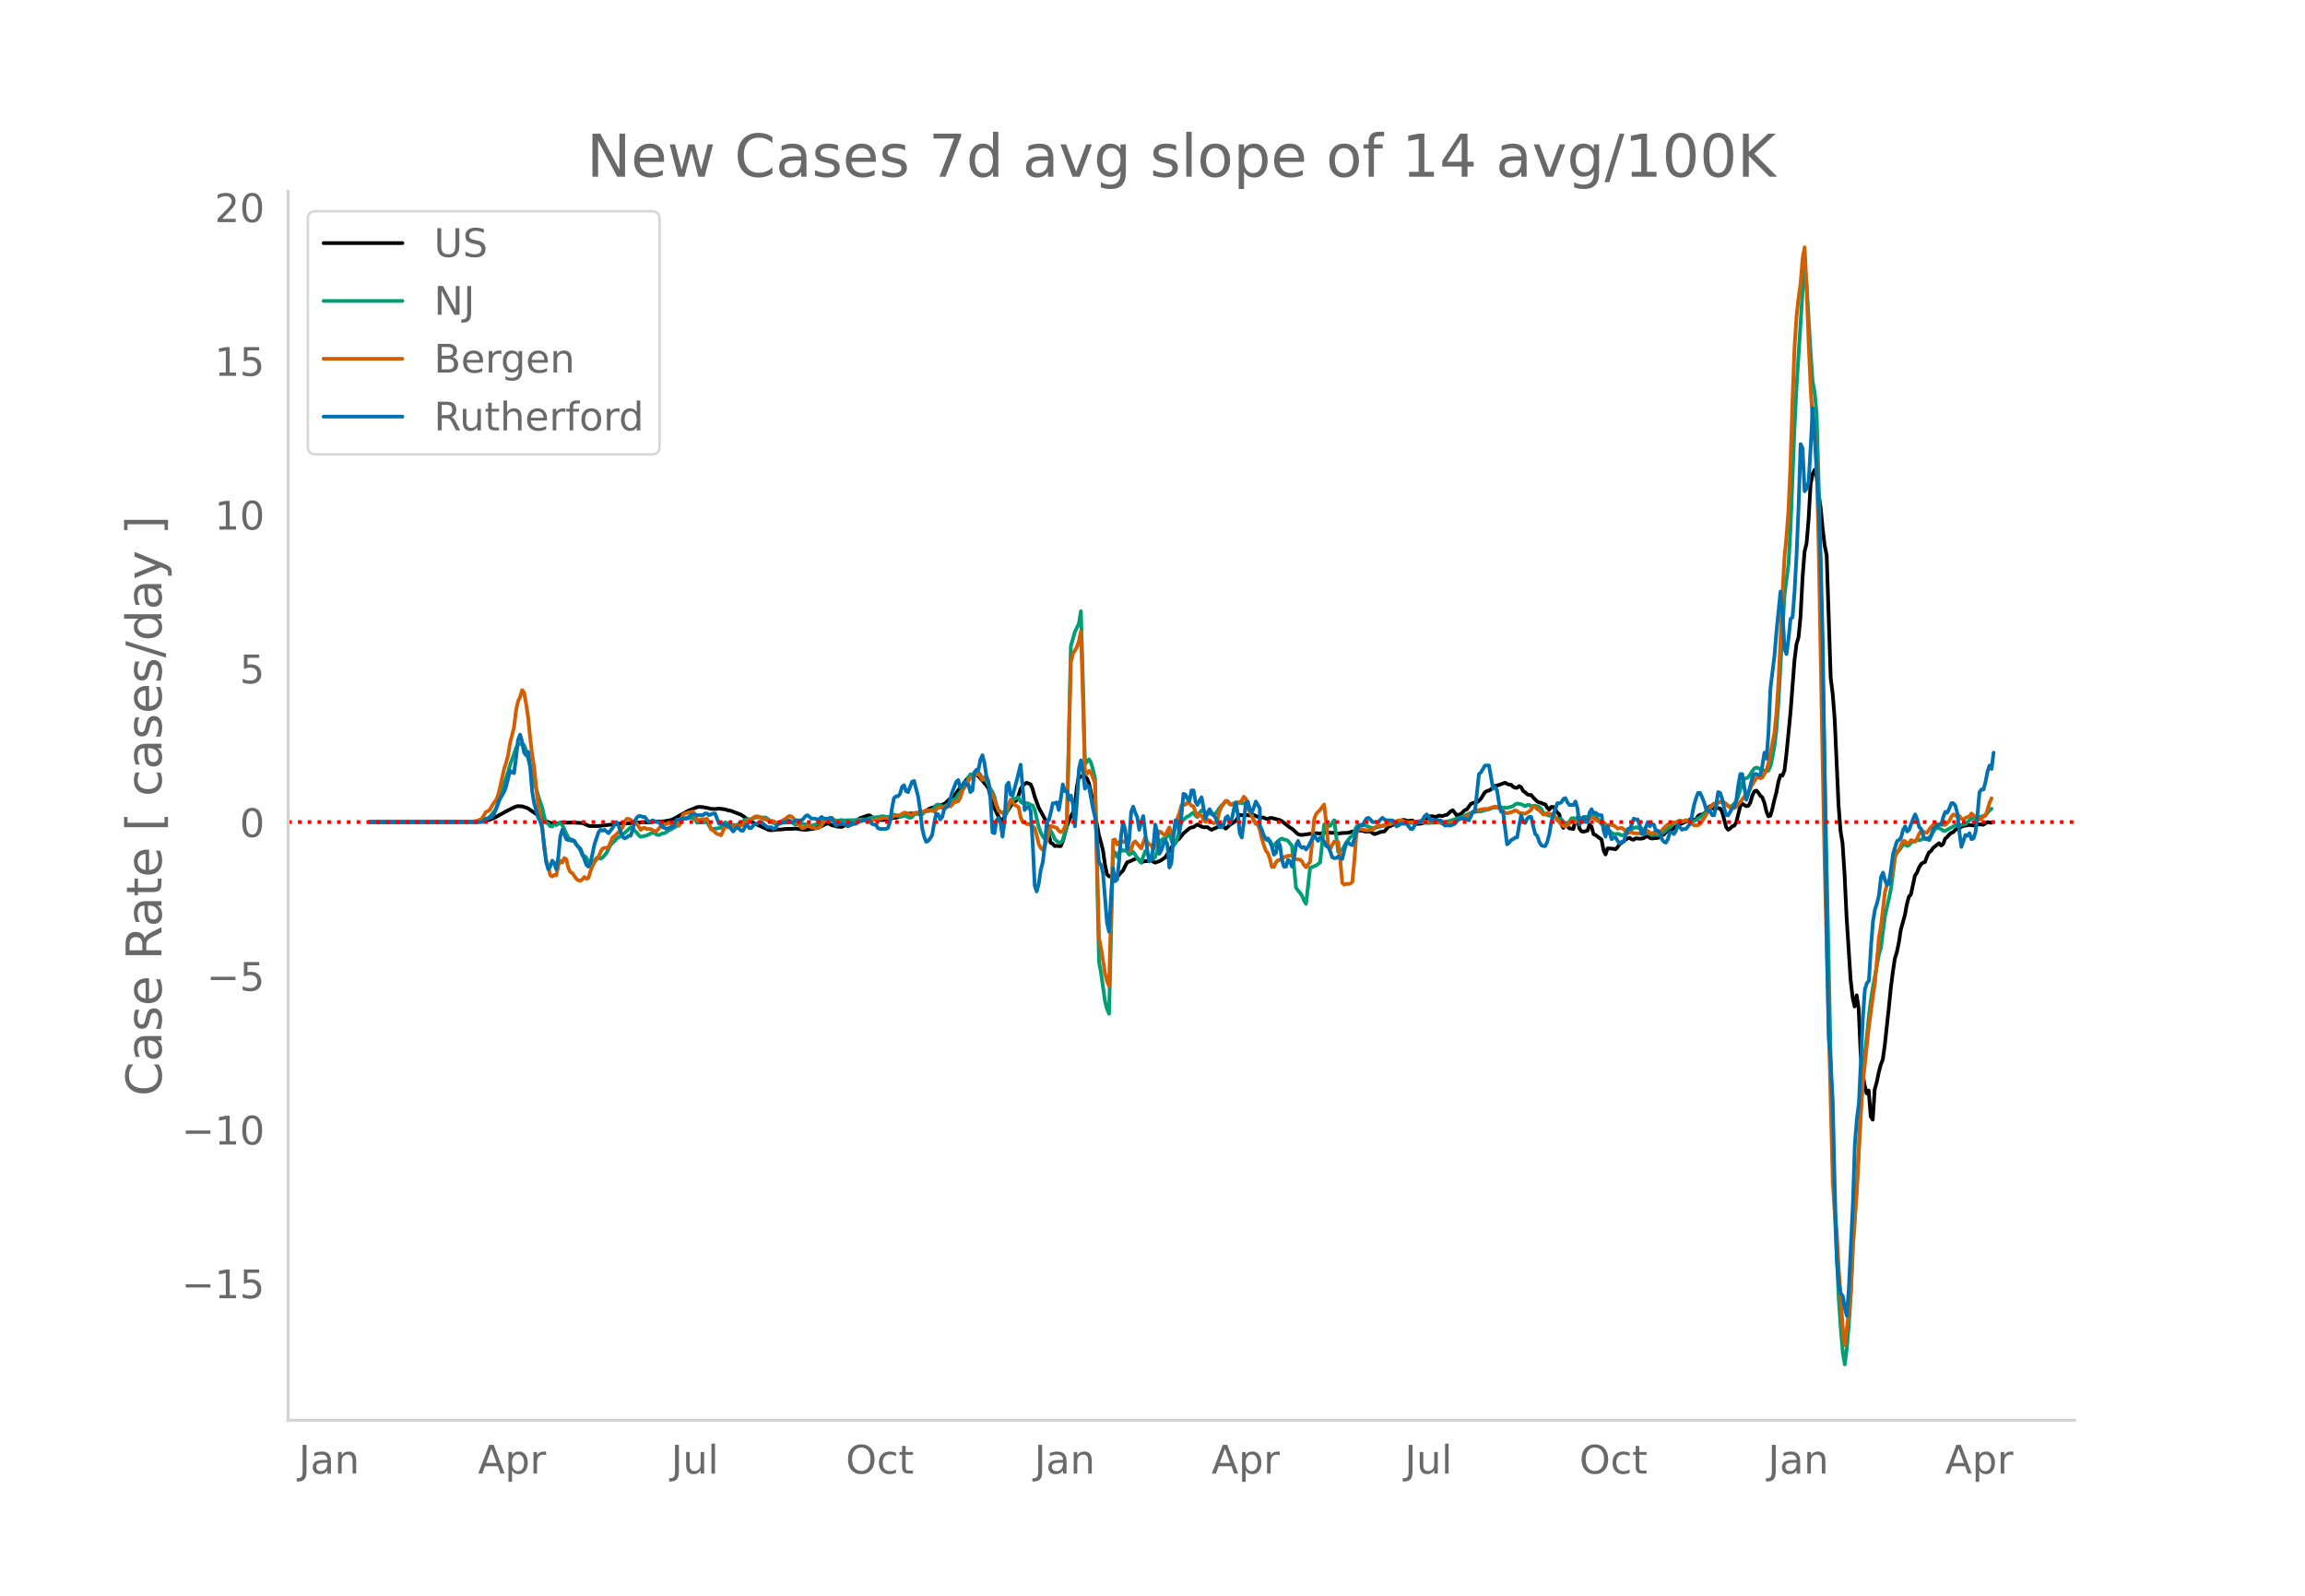 <svg height="864" viewBox="0 0 936 648" width="1248" xmlns="http://www.w3.org/2000/svg" xmlns:xlink="http://www.w3.org/1999/xlink"><defs><style>*{stroke-linecap:butt;stroke-linejoin:round}</style></defs><g id="figure_1"><path d="M0 648h936V0H0z" style="fill:#fff" id="patch_1"/><g id="axes_1"><path d="M117 576.72h725.4V77.76H117z" style="fill:none" id="patch_2"/><path clip-path="url(#pb4a99aa303)" d="m149.973 333.818 43.256-.107 2.448-.124 1.633-.278 1.632-.47 2.449-1.086 4.08-2.266 2.449-1.272 1.632-.72.816-.144 1.633.08 1.632.5.816.36 4.897 3.397 2.449 1.812 2.448.866.816.173.816-.024 1.633-.441 5.713-.04 3.264.19.816.302 1.633.777.816.143 3.265-.035 9.793-1.078 1.633.043 2.448-.18 3.265-.211.816-.138 2.448.143 2.449-.39 2.448.031 1.633-.175 2.448-.446.816-.327 6.53-3.586 1.632-.617 1.632-.69.816-.141 1.633.106 2.448.466.816.24 1.633.055 1.632-.165 2.448.312.817.29 1.632.33 4.08 1.574.817.534 1.632 1.255 3.265 1.883 5.713 2.589.816.003 2.449-.271 1.632-.029 1.632-.208 2.449-.036 1.632-.118 3.265.45.816.041 3.264-.424.816-.255.817-.403.816-.26.816-.14 1.632-.856.816-.189.817.152.816.49 2.448.617 1.633.103 1.632-.756 1.632-.96 1.632-.06.817-.224 1.632-1.523 3.265-1.107.816-.031 1.632 1.261 2.449.567 2.448.021 1.632-.343.816-.363.817-.19.816-.052 4.08-1.121.817-.394.816-.165 2.448.03.816-.01.817.132.816-.18.816-.61 2.448-1.467 5.714-1.76.816-.653 1.632-1.586 1.632-1.307.816-.866.817-1.18 2.448-3.018.816-1.195.816-.869.817-.66.816-.4.816-.137.816.07.816.435 1.632 1.88 1.633 1.97.816 1.117 1.632 6.247 1.633 3.598.816 1.64.816 1.234.816.473.816-1.593.816-1.923.817-.962.816-1.39.816-1.047.816-.836.816-.572.816-1.985.816-2.604.817-1.252.816-.763.816-.49 1.632.64.816 1.897.817 3.049 1.632 4.48 3.265 6.006.816 4.874.816 3.46.816.368.816.951.816-.137.816.154.817-.021.816-1.954 1.632-5.947.816-2.255.816-1.896.817-1.544.816-2.67.816-7.712.816-4.68.816.55.816-.415.816.339.817.626.816 2.06.816 3.602 3.265 17.565.816 2.87.816 3.284.816 5.826.816 3.812.816.805.817.116.816-.188.816.667.816-.26 1.632-1.943.816-.736.817-1.8.816-1.517 1.632-.633 2.449-1.157 1.632 1.888.816-.426.816-.171.816-.027 1.633-.332.816.594.816.378 1.632-.617.816-.392 1.633-1.15 2.448-3.994 1.633-2.165.816-.843.816-.63 1.632-2.071 2.449-2.087.816-.347.816-.128 1.632-1.084 1.633.873.816.249 1.632-.008.816.628.816.421 1.633-.742 2.448-1.083 1.632 1.35.817-.647.816-.834 2.448-1.617 1.633-2.446 1.632.166.816-.148 1.632.177 1.633-.198 1.632.766 2.448.342.817.386.816.21.816-.476.816.004 3.265.843.816.457 3.264 2.59.817.447 2.448 2.228.816.237.816.077 1.633-.212 3.264-.501 1.633.059.816.139 1.632-.423 2.449.064 1.632.014.816.226.816.1 1.633-.244 2.448-.09 1.632-.51 1.633-.328.816-.135 1.632.114.816.269.816.133 1.633-.131.816.65.816.474.816-.211 1.633-.64 1.632-.258 1.632-1.91.816-.231.816-.45.817-.266.816.034.816-.095 1.632-1.725.816.02.817.284.816.077 1.632-.138 1.632 1.35 1.633-.081 1.632-.442 1.632-2.437.816-.146.817.01.816.197.816.024.816-.487 1.632.179.817-.334.816-.139.816-.653.816-.855.816-.365 1.632 2.128.817-.367.816-.235 1.632-1.59.816-.297 1.633-2.21.816-.414 1.632-.25.816-.619.816-.895 1.633-2.564.816-.507.816-.175.816-.482.816-.847.816-.583.817-.094 3.264-1.18.816.472.817.289.816.058.816.808.816.407.816.033.816-.706.816.457.817 1.546.816.504.816.798.816.316.816-.014.816 1.015 1.633 1.64.816.401.816.126.816.476.816.156.817 1.41.816.752.816-1.143.816.04.816.967.816 1.27.816.84.817 3.97.816 1.457.816-1.976.816 1.286.816.865 1.633.27.816-3.637.816-.686.816 4.126.816 1.12.816.165 1.633-.39.816-2.42.816.72.816 3.096.816.345 2.449 1.848.816 4.315.816 1.74.816-2.462 2.449.16.816.203.816-.893.816-1.219.816-.546 1.633-1.293.816-.462.816-.245.816.636.816.117.816-.567 1.633.196.816-.067.816-.215.816-.542.816-.142.816.593.817.264 2.448-.215 1.632-1.04.817-.351.816-.932.816-.708.816-.372.816-.117.816-.453.817-.739.816-.536 1.632-.629 3.265-1.598.816-.167.816.32.816-.261.816-1.282.816-.575.817-.056.816-.41.816-.834.816-1.432.816-.7.816.692.817.355.816-.251.816-.09.816.241.816 1.351 1.632 6.176.817 1.063.816-.51.816-.86.816-.254.816-1.288 1.633-6.576.816-1.1 1.632 1.03.816-.13.816-1.327.816-2.798.817-1.737.816-.365.816.83.816 1.274.816.716.816 2.1.817 3.507.816 2.053.816-.298.816-2.802.816-3.625.816-3.04.817-4.324.816-2.621.816.166.816-2.057.816-6.805 1.632-16.713 1.633-21.345.816-6.52.816-2.721.816-8.466.816-15.682.817-10.658.816-3.336.816-9.628.816-14.408.816-4.133.816-1.667.816 2.578.817 7.305.816 5.412.816 8.523.816 6.894.816 3.885 1.633 49.8.816 6.599.816 10.453L746.583 327l.816 10.443.817 5.084.816 12.547.816 17.376 1.632 25.288.816 7.277.816 3.69.817-4.538.816 5.265.816 18.517.816 8.308.816 4.497.816 3.247.817-1.17.816 10.505.816 1.327.816-12.313.816-2.877.816-3.994.817-3.142.816-2.073.816-5.817 1.632-15.016.816-8.201.816-6.422.817-5.496.816-2.678.816-3.892.816-5.293 1.632-5.857.817-4.42.816-3.074.816-.889 1.632-7.653.816-1.13.816-2.074.817-1.395.816-.64.816-.292.816-2.17.816-1.723.816-.563.817-1.225 2.448-1.96.816.96.816-.54.817-2.174.816-.728.816-.931.816-.744.816-.263.816-.885.816-.557.817-.096.816-.65.816-.345 2.448-.463 1.633.233 2.448-.458 1.632.16 1.633-1.046 1.632.228h0" style="fill:none;stroke:#000;stroke-linecap:round;stroke-width:1.5" id="line2d_1"/><path clip-path="url(#pb4a99aa303)" d="m149.973 333.816 42.44-.084 1.632-.1 1.632-.287 2.449-1.035.816-.694 2.449-3.068.816-1.952 1.632-5.403 2.449-7.741.816-2.741 2.448-6.99.816-1.491 1.633-.041.816.415.816 2.164 3.265 12.858 1.632 5.341.816 2.733.816 2.102.816 3.806.817 2.494.816.36.816 1.067.816.083.816-.999.816.443.816-.603.817-.256.816.852 2.448 5.093.816 1.213.817-.396.816.617.816 1.481.816.776.816 1.483.816 2.053.816.184.817.75.816 1.781.816-.02.816-.452.816.016.816-1.237.817-.133.816.427.816-.458.816-.863.816-1.03 1.633-3.193.816-.96.816-.618.816-1.062 1.632-.932.816-.848.817-.482 2.448-2.264.816.551 1.633 1.513.816 1.121.816.662 1.632-.39.816-.184 1.633-.806.816-.317.816.248.816.527.816.199 1.633-.714.816-.098.816-.522.816-.662.816-.264 2.449-1.438.816-.128.816-1.147.816-1.58.816-.376 1.633.01.816.014.816-.307.816.922.816 1.223 4.081-.159 1.632 2.742 2.449-.206.816-.178.816-.06.816-1.26.816-1.013 1.633.628.816.425 1.632.11.816-.124 2.449-1.488.816-.588.816-.229 1.632.043 1.633-.698 1.632-.111 1.632.165.817-.082.816.421.816.71 1.632 1.112.816.27.817.057 1.632-.46 2.448-.022.816-.181.817.018 1.632 1.033 1.632-.477.816-.023 1.633.368 2.448.517 3.265-1.063 1.632-1.31.816-.07.816.28h1.633l1.632-.017.816.147 1.633-.293.816.2 1.632-.092 1.632-.043.816.03 3.265-.388 1.632.05.817-.144 1.632-.608 1.632-.105 1.633-.164.816-.26.816.03.816.24 1.632-.031.816-.339.817-.54.816.221 1.632.589.816-.086.816-.33.817.178.816.447.816.269.816-.337.816-.98.816-.429.816-.084.817.146.816.274.816-.837.816-.565.816.147 1.633-.628.816-.663.816-1.22.816-.266 1.632.723.817.282 1.632-1.264.816-.122.816-.584 1.632-1.694.817-1.406 2.448-2.759.816-1.435.816-2.588.817-1.377.816-.058.816-.207.816-.354.816-.23.816 1.06.816 1.695.817.12.816.74.816 1.665 1.632 2.77.816 1.997.817 3.35.816 2.3.816.337.816.475.816.8.816-.695.817-1.825.816-2.845.816-1.271.816.264.816-.557.816-.137.816 1.755.817.5.816-.025 1.632.241.816.607.816.137.817 1.798 1.632 6.91.816 2.273.816 1.602.816.921.817.667.816-2.366.816-1.484.816 1.497.816 1.894.816.788.816.548.817.052.816-1.041 1.632-5.484 1.632-73.33 1.633-5.706 1.632-3.398.816-4.965.816 29.043.816 33.033 1.633-1.953.816 1.346.816 2.884.816 3.43 1.633 74.651.816 4.403 1.632 11.555.816 3.182.816 1.858 1.633-66.036.816.594.816 1.843.816-1.812.816-1.42.816.671.817-.274.816.582.816 1.239.816-.378.816-.713.816 1.08.817 1.438.816.958.816.693 1.632-4.535.816 1.157.816.832.817.043.816 1.196.816-.856.816-2.812.816-2.377.816-1.541.817-.687.816.213.816-1.458.816-.94.816 2.834.816 2.237.817-.898.816-2.387 1.632-6.175.816-1.168 1.632-1.249.817-.368.816-.703.816-.526.816 1.31.816.561.816-1.712.817-1.002.816-.012.816 1.016.816.489.816-.365 1.633.746.816-.72.816-.995.816-1.293.816-.898.816-.69.816-1.013.817.036.816 1.04.816.33.816-.217.816-.063 1.633-.622.816.349.816-.03.816.173.816 1.8 1.632 2.614.817 2.414.816 1.046.816-.03 3.265 6.618.816.468.816.056.816 1.67.816.588.816-1.293 1.633-1.415.816-.39.816.442.816.052.816.447 1.633 2.035 1.632 16.972.816 1.178.816.902.816 1.246.817 1.923.816 1.273 1.632-14.558 2.448-.988 1.633-1.185 1.632-15.479.816.292.816.487.817-.24 1.632-2.251 1.632 12.876.816-.534.817-.361 1.632-2.921 1.632-2.179.816-.553.816-1.565.817-2.016.816-.772.816-.1 1.632.137 3.265 1.208.816-.05 4.08-1.062.817-.426.816-.274 2.449-.187.816-.363.816-.165 1.632.147 2.449.325 2.448-.1 1.632-.278 1.633.063 1.632.256 5.713-.192 1.633-.13 2.448-.634 5.713-1.973.816-.438 1.633-.679.816-.371 1.632-.19 1.632-.073 1.633-.511 1.632-.335 1.632-.668 1.633-.15 1.632.174.816-.085 1.632.143 1.633-.467.816-.247.816-.712.816-.342 1.632.274 1.633.81.816-.464.816-.076.816.594.816-.196.817-.04 1.632.484.816.862.816 1.503.816.684.817.19.816.344.816-.185.816-.358.816 1.171.816.884.816-.292.817.135.816 1.21.816.74.816-.298.816-.655.816-1.253.817-.145.816.399.816-.805.816-.015.816.813.816-.593.816-.274.817-.01.816.12.816-1.101.816-.547 3.265 4.463.816.71.816 1.448.816.783.816-.14.817.678.816.503.816.105.816-.21.816.258.816.421.816-.16 2.449-1.76.816-.68 1.632-.69.817.181.816.305h.816l1.632 1.516.816.314.816.472.817.29.816-.158.816.056.816.21.816-.272 1.633-.889 1.632-1.594.816-.396.816-1.026.816-.739.817-.151.816-.57.816-.257.816.384 1.632-.392.816.233.817.094.816-.123.816.015.816-.471.816-.704.816-.353 2.449-2.136 1.632-2.052 1.633-.936.816-.244.816-.575.816-.41.816.015.816.338 1.633 1.382.816.23.816-.376.816-.722.816-1.17.816-2.052 1.633-5.273.816-1.645.816-.261.816-.436.816-1.139.816-1.342.817-1.066.816-.337.816.236 1.632.706 1.633.462.816-.171.816-1.793.816-3.546.816-4.637.816-6.63.817-11.182 2.448-43.468 1.632-12.518.816-14.436 1.633-41.295.816-16.287 2.448-38.81.817-10.169.816 7.111 1.632 27.936.816 11.675.816 4.358.816 8.799.817 28.344 5.713 273.136.816 22.849 1.632 35.039.816 11.873.817 9.94.816 4.835.816-6.475.816-9.656.816-12.07.816-18.563 1.633-25.535 1.632-31.887.816-12.916.816-9.262.816-6.919.817-8.186.816-6.596.816-5.131 2.448-13.402.817-2.723 1.632-12.833 1.632-7.09.816-4.062 1.633-12.791.816-1.734.816-.843 1.632-2.344.816-.044.817.508.816-.325.816-1.019.816-.455 1.632-.496.816-.054.817-.182.816-.571 1.632.457.816-.731.816-.94 1.633-2.678.816-.288.816.144.816.357.816.689.817-.055 4.08-2.198 1.633.004 2.448-.514 1.632-1.498.817-.896.816-.043.816.172 4.08-1.37 1.633-1.931.816-.672h0" style="fill:none;stroke:#009e73;stroke-linecap:round;stroke-width:1.5" id="line2d_2"/><path clip-path="url(#pb4a99aa303)" d="m149.973 333.816 39.175-.082 3.265-.205 1.632-.287 1.632-.78 1.633-2.773.816-.315.816-.676 1.632-2.76.817-.91.816-1.968.816-3.232 1.632-7.414.816-2.521.817-3.055.816-5.03 1.632-6.566.816-6.71.816-3.806.816-1.647.817-2.829.816.943.816 4.592.816 5.432.816 8.262.816 6.929.817 5.254 1.632 15.43.816 3.499.816 4.954.816 8.842.817 5.036.816 2.323.816 3.629.816.553.816-.615.816.137.816-3.943.817-1.988.816.751.816-1.865.816.526.816 3.464.816 1.736.817.41 1.632 2.344.816.587.816.158.816-.547.816-.977.817.71.816-.266.816-2.72.816-2.173.816-1.482 1.633-2.208.816-2.022.816-1.319.816-.321.816-.068.816-.28 1.633-3.875.816-.601 1.632-1.531.816-.759.816-1.223.817-2.009.816-1.428.816.02.816.329.816.895.816.663.817-.103 1.632 2.7.816-.766.816-.103.816.445 1.633.04 1.632.95.816-.232 2.449-2.644.816.006.816-.15.816-.52.816.48.816.218.817-.294.816.164.816.512.816-1.653.816-2.747.816-.403.816-.144.817-.423.816.082.816-.404.816 1.463.816 2.104 2.449-.335.816-.04.816-.185.816 1.75.816 2.528.817.498 1.632 1.394.816.171.816.376 1.632-3.574 1.633.41.816-.123.816-.369.816-.143.816.136.817-.02.816-.287 1.632-1.237.816-.396.816-.602.816-.369 1.633-1.059.816-.102.816.28 1.632.758 2.449.848.816-.007.816.116 1.633.793.816-.205 1.632-1.1.816-.356.816-.772.816-.444.817.17.816.766.816 1.08 1.632 1.838.816.936.817.144 1.632-1.053.816.28.816.595.816-.014.816.267.817-.007.816-.37.816-.826.816-1.414.816-.615.816-.315.817-.697.816.09.816.614.816.759.816.485.816.007 1.633.54.816.423.816.212.816-.24.816-.088 1.633-.731.816-.075.816-.697.816-.533 1.632.362.817.061 2.448-.362 1.632-.178 2.449-.594.816-.096 1.632.233 1.633-.889.816-.232 1.632-.157 1.632-1.025.817.082 1.632.704.816-.007.816-.588 1.632-.335.817-.184.816.116 1.632-.786 1.632-.04 1.633.56 1.632-1.613.816.027.816.144.817-.007.816-.656.816-.219.816.294.816-.772.816-1.039.816-.007.817-.341.816-1.422.816-2.74.816-1.981.816-.608.816-1.517.817-1.169.816-.56 2.448-1.046.816 1.094.816 1.318.817-1.195.816-.287.816 2.542.816 3.553.816 1.783.816 1.49.817 2.61.816 1.722.816.861.816.075.816-.061.816-.875 1.633-4.175.816.827.816 1.285.816.403.816.567.816 4.004.817 1.954.816.144.816.704.816-.069 2.449 1.606.816 2.993.816 3.567.816 1.6.816.75.816-1.632.817-2.235.816-3.71.816-2.07 2.448.75.816 1.258.817.438.816-.397.816-1.626.816-2.651 1.632-64.383.817-3.314 1.632-2.665.816-2.529.816-3.97.816 26.547.816 30.86.817.532.816-1.305.816.807 1.632 4.223 1.633 63.03.816 3.82 1.632 10.468.816 3.218.816 1.831 1.633-59.216.816-.294.816 2.036 1.632-1.633.816.717.817-.574.816 1.306.816 2.63.816-.266.816-2.713.816-.717 2.449 2.89.816-2.412.816-2.03.816 1.73.816 1.113.817.24.816 1.57.816-1.55.816-3.697.816-1.825.816.24.817.922.816.444.816-1.886.816-1.414.816 2.275.816.67 1.633-6.54.816-2.316.816-3.027.816-.314.816.034.816-.895.817.375.816.923.816.246.816 2.337.816 1.674.816-.738.817.642.816 1.517.816.902.816-.881.816.287.816.69.817.437.816-.205.816-1.483.816-3.375.816-1.626 1.632-2.413.817.199.816 1.223.816.11.816-.548.816.076.816-.438.817-.027.816-.642.816-1.593.816.725.816 3.355.816 2.248.816 1.408.817 1.886.816 1.448.816.082.816 2.337.816 3.478.816 2.747.817 2.194.816 1.032.816 2.227.816 3.355.816-.027.816-1.859.817-.84.816-.198.816-.37.816-.614.816-.41.816-.192 1.633-.123 1.632 1.504 1.632.143.816.745.817 1.53.816.82.816-1.222.816-.97.816-7.818.816-9.47.816-2.146.817-.916.816-.738.816-1.223.816-.97.816 7.195.816 9.259.817 1.476 1.632-2.89 1.632.136.816 7.373.817 9.204.816.807.816-.39.816.15.816-.239.816-.621.816-8.624.817-10.755.816-2.31.816.253 1.632.28.816.212 2.449-.246.816-.588.816-.779.816-.294 2.449-.048 1.632-.533.816-.054.816-.253 1.633-.977.816-.267.816-.068 3.265.861.816-.014.816-.157.816-.034 2.449-.43 2.448.232 3.265-.075.816.054 2.448.991.817.116 1.632-.198.816-.178 7.345-3.17 1.633-1.326 2.448-.881 2.449-.458.816.116 3.264-1.06.817.288 1.632.902.816.588.816.758.816.24 2.449-.705.816-.505.816.28.816.697 2.449.39 1.632-.95.816-.732.816-1.38.817.308.816.895.816.485.816.717.816.991.816-.157.817-.458 1.632.574.816-.061 1.632 2.412.816.758.817.998.816.642.816.103.816-.403 1.632-1.9.817.246.816.43.816-.738.816-.533.816.52 2.449-.752.816-.061.816-.335.816.048.816.69 2.449 1.353.816-.178.816.8.816.642.816-.492 1.633.266.816.568.816.724 1.632-.294.816.554.817.922.816.71.816-.327.816-.041.816.362.816.014.817.15.816-.178.816-.608 1.632-.396.816.102.816.745.817.3.816-.43.816-.054.816.56.816-.314.816-1.107 1.633-1.743.816-.622.816-.15.816-.567.816-.103.817.349 1.632-1.135.816.356.816-.096.816-.396.816.273 2.449 1.831.816.048.816-.068.816-.533.817-1.093 4.08-6.642.817-.595.816-.048 1.632-.54.816.055.816.212.816.52.817.942.816.568 1.632.143.816-.471 2.449-2.98.816-1.237 1.632-1.879.816-1.373.816-1.613 1.633-2.603.816-.581.816.69.816-.355 1.633-2.795.816-2.959 2.448-12.28.816-8.124.817-12.443.816-16.646.816-19.502.816-14.746.816-8.378.816-10.837.816-18.82.817-26.02.816-21.293.816-12.504.816-7.312.816-5.979.816-10.12.817-4.51.816 16.407.816 22.064.816 18.286.816 13.817.816 3.56.816 12.846.817 35.014 1.632 88.477.816 40.972 3.265 128.09.816 11.957.816 8.706.816 15.033.816 11.083.817 12.833.816 6.676 1.632-13.57.816-8.685.816-18.115 1.633-22.591 1.632-31.577.816-12.067 1.632-15.368.817-7.476 1.632-12.313.816-5.467 1.632-18.463.817-4.565 1.632-13.878.816-2.856.816-2.173.816-1.046.816-3.19.817-5.543.816-1.62.816-.648.816-1.941.816-1.626.816.068.817 1.107.816-.403.816-1.128 1.632.697.816-1.27.816-2.01.817-1.066.816.062.816.629.816-.076.816-1.277.816-1.012 1.633-1.64.816.718.816.02.816-.724.816.827.817-.062 1.632-1.585.816-1.743.816-.881.816.437.816-.252.817.403.816 1.148.816.369.816-.752 1.632-.629.817-1.127.816.731.816.902.816.123.816.752.816-.41.816-.827.817-.37.816-2.384.816-2.89.816-1.804h0" style="fill:none;stroke:#d55e00;stroke-linecap:round;stroke-width:1.5" id="line2d_3"/><path clip-path="url(#pb4a99aa303)" d="M149.973 333.816h45.704l1.633-1.392h.816l1.632-.696.816-1.044.817-2.089.816-2.436.816-1.74 1.632-2.784.816-2.088 1.633-6.613.816.696.816.348.816-6.264.816-7.309.816-2.088.817 2.784.816 4.525.816 1.044.816-1.393.816 5.917.816 10.093.817 4.872 1.632 5.917.816 1.392.816 2.784 1.633 13.921.816 2.784.816-1.044.816-2.436.816 1.044.816 2.436.816-4.872.817-8.353.816-2.784.816 1.74.816 2.088.816.348.816-.348.817.696h.816l.816 1.393.816 1.044.816.696.816 2.088 1.633 4.524.816.696.816-1.392 1.632-7.656 1.633-4.873.816-1.044.816.348.816-.348 1.632 1.392 1.633-2.088.816-1.392.816-1.044.816 1.392.816 2.784.816 1.74.817.696.816-.348.816-.696h.816l.816-2.436.816-3.48.817-1.392.816-.696h.816l.816.348h.816l1.632 2.088 1.633-.696 1.632.696h.816l1.633 2.088 1.632.696 1.632-.696h.816l.817-1.74.816-1.392.816.348 1.632-.696h1.632l1.633-1.392.816-.348h.816l.816.348h2.449l.816-.696h.816l.816.696 1.633-.696h.816l1.632 4.176h1.632l1.633.696h.816l.816 1.392.816 1.044.816-1.044.816-.696 1.633 1.392h.816l.816-1.74.816-.696.816 1.392h.816l.817-1.044.816-.696h.816l.816-.696h.816l2.449 2.088h1.632l.816.696.816-.348.817-1.392 2.448-1.044h.816l1.632-.696.817.696h.816l.816-.696h2.448l.817-.696.816-1.044.816-.348 1.632 1.392h1.632l.817.696 1.632-1.392.816.696h2.449l.816-.348.816 1.392.816 1.74 1.632-.696h1.633l.816.348.816.696.816-.348.816-.696h1.633l.816-1.044h1.632l.816-.696.816.348h1.633l.816 1.392.816.348h.816l.816 1.392.817.348h2.448l.816-.348.816-2.436.816-5.569.817-4.176.816-.696h.816l.816-1.044.816-2.784.816-.696.817 2.436.816.348 1.632-4.177.816-.348 1.632 6.265.817 5.568.816 7.309.816 3.48.816 2.088.816-.348.816-1.044.817-1.392.816-4.872.816-3.828.816.348.816 2.088.816-1.044.817-3.133 1.632-1.392 1.632-5.568 1.632-4.177.817-.696.816 3.133.816-.348.816-2.089.816 1.045h.816l.817 3.132.816-.696.816-7.309.816-1.044h.816l.816-4.176.816-1.74.817 3.132.816 5.568.816 2.088.816 7.31.816 13.224.816.348.817-5.22.816-1.044.816 2.088.816 5.568.816-6.264.816-14.617.817-1.045.816 4.873.816.348 1.632-5.917 1.632-6.612 1.633 18.445.816-1.044.816-.348.816 1.74.816 12.877.817 17.402.816 2.436.816-3.132.816-5.569.816-3.132.816-6.612.817-10.093.816-.348.816-3.133.816-3.828h.816l.816-.348.816 3.132.817-4.872.816-5.568.816 2.784h.816l.816 3.48.816-1.74.817 3.48.816 9.049.816-9.745.816-13.573.816-3.48.816 4.872.816 6.613.817-1.392.816.696 1.632 8.7.816 3.48 1.633 18.446.816 1.044.816 3.48 1.632 20.186.816 3.48.817-14.617.816-11.137.816 5.22.816-.695.816-7.657.816-10.44.816-5.221.817 3.132.816 8.005.816-3.829.816-11.485.816-2.088.816 2.436.817 1.74.816 5.221.816-3.132.816-2.436 1.632 13.92.816 4.525.817-.696.816-5.22.816-9.05.816 3.133.816 8.7.816-1.391.817-2.436.816-1.74.816 1.74.816 9.396.816-1.74.816-11.137.817-6.264.816.348.816 4.872.816-7.308.816-8.701.816.348.816 1.74.817.696.816-4.176h.816l.816 4.524.816 1.392.816-1.74.817-1.392 1.632 8.7.816-2.436.816-1.392.816 1.392 1.633 2.089.816 2.088.816 1.74h.816l.816-1.044.816-2.784.817-.696.816 3.132.816-1.74.816-3.829.816-3.132.816 4.525.817 8.004.816 1.74.816-5.916.816-8.005.816-.696.816 3.132.816 1.392.817-2.088.816-2.436 1.632 2.784v6.96l.816 1.741.816 2.784.817 1.044.816-.348.816 1.392.816 2.089.816 3.132.816-.696.817-4.525.816 1.393.816 5.916.816 2.784h.816l.816-2.784.816.696.817 2.088.816-3.48.816-5.22.816-1.74.816 2.088.816.696.817-.348.816 1.044.816-1.044.816-1.74.816-1.393.816-1.74.816 1.392.817 1.044.816-1.392.816.348.816 1.392.816 1.74.816.349.817 1.74.816 2.436.816.348h.816l.816-.696.816.696.817.348.816-3.48.816-2.784.816-.349.816.697.816.348.816-2.437.817-3.132.816-1.74.816-.696h.816l1.632-2.784.817-.348.816.696.816 1.044h2.448l.817-1.044.816-.696.816.696.816.348h2.448l.817 1.044.816 1.392.816-.348.816-.696h2.449l1.632 2.088h.816l1.632-2.784h1.633l.816-1.044.816-1.392.816-.696.816 1.044.816 1.392h4.081l1.633 2.088h2.448l1.632-.696 1.633-2.088h2.448l1.632.696 1.633-3.48h.816l1.632-15.314.816-.696 1.633-2.784h1.632l1.632 9.397.816-.696.817 1.392.816 5.22.816 3.48h.816l1.632 13.226.817-.697.816-1.044.816-.348.816-.696h.816l.816-4.872.816-4.176.817 2.436.816.696.816-1.74.816-.696h.816l.816 3.828.817 3.132.816.696.816 2.436.816 1.393.816.348h.816l.817-1.74.816-3.133.816-4.872.816-3.132.816-2.089.816-2.436h.816l.817-.348.816-1.392.816-.348.816 1.74.816 1.044h1.633l.816-1.392.816 2.784.816 6.613.816-1.392.816-1.74.816 2.088h.817l.816-3.829.816-1.392.816 1.74.816-.348.816.697.817.348h.816l.816 6.264.816 2.436.816-4.176 1.633 5.22.816-.696h.816l.816 1.392.816 1.045.816-.697h.816l1.633-5.22h.816l.816-1.74.816-2.436.816.348h.817l.816 2.436.816 3.48h.816l.816-2.784.816-2.088.816 1.74.817-1.044.816.348.816 2.436h.816l.816.696.816 2.784.817 1.044.816.348.816-1.392.816-2.784h.816l.816.696.817-1.392.816-2.436 1.632 2.088.816-.348h.816l1.633-2.088.816-3.48.816-4.177.816-2.784.816-2.088h.816l.817 1.74.816 2.088.816 2.784.816.696h.816l.816 1.74h.817l.816-4.176.816-5.22.816.348.816 2.436.816 3.828.816 2.785h.817l1.632-2.785.816-.696.816-2.436.816-6.264.817-4.525h.816l1.632 10.441.816-2.436 1.632-6.613.817-1.392h.816l.816.348h.816l.816-3.828.816-5.22.817 2.436.816-10.093.816-18.446 1.632-13.225.816-9.745 1.633-16.357.816 8.005.816 15.313.816 2.088.816-6.264.816-8.005.817-.696.816-10.44.816-14.966.816-19.49.816-25.406.816 1.74.817 17.402.816-1.044.816-2.784.816-13.922.816-16.009.816 11.485 1.633 28.538.816 21.23.816 33.063.816 54.64.816 66.474.816 40.023.817 10.44.816 15.662.816 35.499.816 28.19.816 10.441.816 3.828.817 1.045.816 4.872.816 3.132.816-11.137 1.632-34.107.816-24.362.817-10.44.816-6.265 1.632-34.803.816-11.485.816-2.436.817-1.044.816-13.573.816-10.44.816-4.873.816-2.436.816-3.48.817-7.31.816-1.74.816 3.133.816 1.74.816-.348 1.632-12.181 1.633-5.22.816-.349.816-1.044.816-3.132.816-1.392.817 2.088.816-.696 1.632-4.524.816-1.74.816 2.088.816 3.132.817.696.816 2.784.816 1.392.816-.348.816.696.816-1.74.817-2.784 1.632-1.392.816-.348h.816l.816-3.132.817-2.089.816.348.816-1.74.816-2.088h.816l.816 1.044.816 3.133.817 7.656.816 5.917 1.632-4.873.816.348.816-1.044.817 2.436.816-.348.816-2.436.816-7.308.816-9.05.816-1.043h.816l.817-3.133.816-4.176.816-2.436.816 1.392.816-6.612h0" style="fill:none;stroke:#0072b2;stroke-linecap:round;stroke-width:1.5" id="line2d_4"/><path clip-path="url(#pb4a99aa303)" d="M117 333.816h725.4" style="fill:none;stroke:red;stroke-dasharray:1.5,2.475;stroke-dashoffset:0;stroke-width:1.5" id="line2d_5"/><path d="M117 576.72V77.76" style="fill:none;stroke:#d3d3d3;stroke-linecap:square;stroke-linejoin:miter;stroke-width:1.25" id="patch_3"/><path d="M117 576.72h725.4" style="fill:none;stroke:#d3d3d3;stroke-linecap:square;stroke-linejoin:miter;stroke-width:1.25" id="patch_4"/><g id="matplotlib.axis_1"><g id="xtick_1"><g style="fill:#696969" transform="matrix(.16 0 0 -.16 121.317 598.378)" id="text_1"><defs><path d="M9.813 72.906h9.859V5.078q0-13.187-5-19.14-5-5.954-16.094-5.954h-3.75v8.297h3.078q6.531 0 9.219 3.672Q9.813-4.39 9.813 5.078z" id="DejaVuSans-74"/><path d="M34.281 27.484q-10.89 0-15.093-2.484-4.204-2.484-4.204-8.5 0-4.781 3.157-7.594 3.156-2.797 8.562-2.797 7.485 0 12 5.297 4.516 5.297 4.516 14.078v2zm17.922 3.72V0H43.22v8.297Q40.14 3.328 35.547.953q-4.594-2.375-11.234-2.375-8.391 0-13.36 4.719Q6 8.016 6 15.922q0 9.219 6.172 13.906 6.187 4.688 18.437 4.688h12.61v.89q0 6.203-4.078 9.594-4.078 3.39-11.453 3.39-4.688 0-9.141-1.124-4.438-1.125-8.531-3.375v8.312q4.921 1.906 9.562 2.844 4.64.953 9.031.953 11.875 0 17.735-6.156 5.86-6.14 5.86-18.64z" id="DejaVuSans-97"/><path d="M54.89 33.016V0h-8.984v32.719q0 7.765-3.031 11.61-3.031 3.858-9.078 3.858-7.281 0-11.484-4.64-4.204-4.625-4.204-12.64V0H9.08v54.688h9.03v-8.5q3.235 4.937 7.594 7.374Q30.078 56 35.797 56q9.422 0 14.25-5.828 4.844-5.828 4.844-17.156z" id="DejaVuSans-110"/></defs><use xlink:href="#DejaVuSans-74"/><use x="29.492" xlink:href="#DejaVuSans-97"/><use x="90.771" xlink:href="#DejaVuSans-110"/></g></g><g id="xtick_2"><g style="fill:#696969" transform="matrix(.16 0 0 -.16 194.08 598.378)" id="text_2"><defs><path d="M34.188 63.188 20.797 26.906h26.812zm-5.579 9.718h11.188L67.578 0h-10.25l-6.64 18.703h-32.86L11.188 0H.78z" id="DejaVuSans-65"/><path d="M18.11 8.203v-29H9.077v75.484h9.031v-8.296q2.844 4.875 7.157 7.234Q29.594 56 35.594 56q9.968 0 16.187-7.906 6.235-7.907 6.235-20.797T51.78 6.484q-6.218-7.906-16.187-7.906-6 0-10.328 2.375-4.313 2.375-7.157 7.25zm30.578 19.094q0 9.906-4.079 15.547-4.078 5.64-11.203 5.64-7.14 0-11.218-5.64-4.079-5.64-4.079-15.547 0-9.906 4.078-15.547 4.079-5.64 11.22-5.64 7.124 0 11.202 5.64t4.078 15.547z" id="DejaVuSans-112"/><path d="M41.11 46.297q-1.516.875-3.297 1.281Q36.03 48 33.89 48q-7.625 0-11.703-4.953-4.079-4.953-4.079-14.234V0H9.08v54.688h9.03v-8.5q2.844 4.984 7.375 7.39Q30.031 56 36.531 56q.922 0 2.047-.125 1.125-.11 2.484-.36z" id="DejaVuSans-114"/></defs><use xlink:href="#DejaVuSans-65"/><use x="68.408" xlink:href="#DejaVuSans-112"/><use x="131.885" xlink:href="#DejaVuSans-114"/></g></g><g id="xtick_3"><g style="fill:#696969" transform="matrix(.16 0 0 -.16 272.538 598.378)" id="text_3"><defs><path d="M8.5 21.578v33.11h8.984V21.922q0-7.766 3.016-11.656 3.031-3.875 9.094-3.875 7.265 0 11.484 4.64 4.234 4.64 4.234 12.656v31h8.985V0h-8.984v8.406Q42.047 3.422 37.718 1q-4.313-2.422-10.032-2.422-9.421 0-14.312 5.86Q8.5 10.296 8.5 21.578zM31.11 56z" id="DejaVuSans-117"/><path d="M9.422 75.984h8.984V0H9.422z" id="DejaVuSans-108"/></defs><use xlink:href="#DejaVuSans-74"/><use x="29.492" xlink:href="#DejaVuSans-117"/><use x="92.871" xlink:href="#DejaVuSans-108"/></g></g><g id="xtick_4"><g style="fill:#696969" transform="matrix(.16 0 0 -.16 343.444 598.378)" id="text_4"><defs><path d="M39.406 66.219q-10.75 0-17.078-8.016-6.312-8-6.312-21.828 0-13.766 6.312-21.781 6.328-8 17.078-8 10.735 0 17.016 8 6.281 8.015 6.281 21.781 0 13.828-6.281 21.828-6.281 8.016-17.016 8.016zm0 8q15.328 0 24.5-10.281 9.188-10.282 9.188-27.563 0-17.234-9.188-27.516-9.172-10.28-24.5-10.28-15.375 0-24.593 10.25-9.204 10.265-9.204 27.546t9.204 27.563q9.218 10.28 24.593 10.28z" id="DejaVuSans-79"/><path d="M48.781 52.594v-8.407q-3.812 2.11-7.64 3.157-3.828 1.047-7.735 1.047-8.75 0-13.593-5.547-4.829-5.532-4.829-15.547 0-10.016 4.829-15.563 4.843-5.53 13.593-5.53 3.907 0 7.735 1.046 3.828 1.047 7.64 3.156V2.094Q45.016.344 40.984-.531q-4.015-.89-8.562-.89-12.36 0-19.64 7.765-7.266 7.765-7.266 20.953 0 13.375 7.343 21.031Q20.22 56 33.016 56q4.14 0 8.093-.86 3.953-.843 7.672-2.546z" id="DejaVuSans-99"/><path d="M18.313 70.219V54.688h18.5v-6.985h-18.5V18.016q0-6.688 1.828-8.594 1.828-1.906 7.453-1.906h9.218V0h-9.218q-10.407 0-14.36 3.875-3.953 3.89-3.953 14.14v29.688H2.687v6.984h6.594V70.22z" id="DejaVuSans-116"/></defs><use xlink:href="#DejaVuSans-79"/><use x="78.711" xlink:href="#DejaVuSans-99"/><use x="133.691" xlink:href="#DejaVuSans-116"/></g></g><g id="xtick_5"><g style="fill:#696969" transform="matrix(.16 0 0 -.16 420.03 598.378)" id="text_5"><use xlink:href="#DejaVuSans-74"/><use x="29.492" xlink:href="#DejaVuSans-97"/><use x="90.771" xlink:href="#DejaVuSans-110"/></g></g><g id="xtick_6"><g style="fill:#696969" transform="matrix(.16 0 0 -.16 491.977 598.378)" id="text_6"><use xlink:href="#DejaVuSans-65"/><use x="68.408" xlink:href="#DejaVuSans-112"/><use x="131.885" xlink:href="#DejaVuSans-114"/></g></g><g id="xtick_7"><g style="fill:#696969" transform="matrix(.16 0 0 -.16 570.435 598.378)" id="text_7"><use xlink:href="#DejaVuSans-74"/><use x="29.492" xlink:href="#DejaVuSans-117"/><use x="92.871" xlink:href="#DejaVuSans-108"/></g></g><g id="xtick_8"><g style="fill:#696969" transform="matrix(.16 0 0 -.16 641.341 598.378)" id="text_8"><use xlink:href="#DejaVuSans-79"/><use x="78.711" xlink:href="#DejaVuSans-99"/><use x="133.691" xlink:href="#DejaVuSans-116"/></g></g><g id="xtick_9"><g style="fill:#696969" transform="matrix(.16 0 0 -.16 717.928 598.378)" id="text_9"><use xlink:href="#DejaVuSans-74"/><use x="29.492" xlink:href="#DejaVuSans-97"/><use x="90.771" xlink:href="#DejaVuSans-110"/></g></g><g id="xtick_10"><g style="fill:#696969" transform="matrix(.16 0 0 -.16 789.874 598.378)" id="text_10"><use xlink:href="#DejaVuSans-65"/><use x="68.408" xlink:href="#DejaVuSans-112"/><use x="131.885" xlink:href="#DejaVuSans-114"/></g></g></g><g id="matplotlib.axis_2"><g id="ytick_1"><g style="fill:#696969" transform="matrix(.16 0 0 -.16 73.733 527.172)" id="text_11"><defs><path d="M10.594 35.5h62.593v-8.297H10.594z" id="DejaVuSans-8722"/><path d="M12.406 8.297h16.11v55.625l-17.532-3.516v8.985l17.438 3.515h9.86V8.296H54.39V0H12.406z" id="DejaVuSans-49"/><path d="M10.797 72.906h38.719v-8.312H19.828v-17.86q2.14.735 4.281 1.094 2.157.36 4.313.36 12.203 0 19.328-6.688 7.14-6.688 7.14-18.11 0-11.765-7.328-18.296-7.328-6.516-20.656-6.516-4.593 0-9.36.781-4.75.782-9.827 2.344v9.922q4.39-2.39 9.078-3.563 4.687-1.171 9.906-1.171 8.453 0 13.375 4.437 4.938 4.438 4.938 12.063 0 7.609-4.938 12.047-4.922 4.453-13.375 4.453-3.953 0-7.89-.875-3.922-.875-8.016-2.735z" id="DejaVuSans-53"/></defs><use xlink:href="#DejaVuSans-8722"/><use x="83.789" xlink:href="#DejaVuSans-49"/><use x="147.412" xlink:href="#DejaVuSans-53"/></g></g><g id="ytick_2"><g style="fill:#696969" transform="matrix(.16 0 0 -.16 73.733 464.746)" id="text_12"><defs><path d="M31.781 66.406q-7.61 0-11.453-7.5Q16.5 51.422 16.5 36.375q0-14.984 3.828-22.484 3.844-7.5 11.453-7.5 7.672 0 11.5 7.5 3.844 7.5 3.844 22.484 0 15.047-3.844 22.531-3.828 7.5-11.5 7.5zm0 7.813q12.266 0 18.735-9.703 6.468-9.688 6.468-28.141 0-18.406-6.468-28.11-6.47-9.687-18.735-9.687-12.25 0-18.718 9.688-6.47 9.703-6.47 28.109 0 18.453 6.47 28.14Q19.53 74.22 31.78 74.22z" id="DejaVuSans-48"/></defs><use xlink:href="#DejaVuSans-8722"/><use x="83.789" xlink:href="#DejaVuSans-49"/><use x="147.412" xlink:href="#DejaVuSans-48"/></g></g><g id="ytick_3"><g style="fill:#696969" transform="matrix(.16 0 0 -.16 83.912 402.32)" id="text_13"><use xlink:href="#DejaVuSans-8722"/><use x="83.789" xlink:href="#DejaVuSans-53"/></g></g><g id="ytick_4"><use xlink:href="#DejaVuSans-48" style="fill:#696969" transform="matrix(.16 0 0 -.16 97.32 339.895)" id="text_14"/></g><g id="ytick_5"><use xlink:href="#DejaVuSans-53" style="fill:#696969" transform="matrix(.16 0 0 -.16 97.32 277.469)" id="text_15"/></g><g id="ytick_6"><g style="fill:#696969" transform="matrix(.16 0 0 -.16 87.14 215.043)" id="text_16"><use xlink:href="#DejaVuSans-49"/><use x="63.623" xlink:href="#DejaVuSans-48"/></g></g><g id="ytick_7"><g style="fill:#696969" transform="matrix(.16 0 0 -.16 87.14 152.618)" id="text_17"><use xlink:href="#DejaVuSans-49"/><use x="63.623" xlink:href="#DejaVuSans-53"/></g></g><g id="ytick_8"><g style="fill:#696969" transform="matrix(.16 0 0 -.16 87.14 90.192)" id="text_18"><defs><path d="M19.188 8.297h34.421V0H7.33v8.297q5.609 5.812 15.296 15.594 9.703 9.797 12.188 12.64 4.734 5.313 6.609 9 1.89 3.688 1.89 7.25 0 5.813-4.078 9.469-4.078 3.672-10.625 3.672-4.64 0-9.797-1.61-5.14-1.609-11-4.89v9.969Q13.767 71.78 18.938 73q5.188 1.219 9.485 1.219 11.328 0 18.062-5.672 6.735-5.656 6.735-15.125 0-4.5-1.688-8.531-1.672-4.016-6.125-9.485-1.218-1.422-7.765-8.187-6.532-6.766-18.453-18.922z" id="DejaVuSans-50"/></defs><use xlink:href="#DejaVuSans-50"/><use x="63.623" xlink:href="#DejaVuSans-48"/></g></g><g style="fill:#696969" transform="matrix(0 -.2 -.2 0 65.573 445.117)" id="text_19"><defs><path d="M64.406 67.281v-10.39q-4.984 4.64-10.625 6.922-5.64 2.296-11.984 2.296-12.5 0-19.14-7.64-6.641-7.64-6.641-22.094 0-14.406 6.64-22.047 6.64-7.64 19.14-7.64 6.345 0 11.985 2.296 5.64 2.297 10.625 6.938V5.609Q59.234 2.094 53.437.33q-5.78-1.75-12.218-1.75-16.563 0-26.094 10.124-9.516 10.14-9.516 27.672 0 17.578 9.516 27.703 9.531 10.14 26.094 10.14 6.531 0 12.312-1.734 5.797-1.734 10.875-5.203z" id="DejaVuSans-67"/><path d="M44.281 53.078v-8.5q-3.797 1.953-7.906 2.922-4.094.984-8.5.984-6.688 0-10.031-2.047-3.344-2.046-3.344-6.156 0-3.125 2.39-4.906 2.391-1.781 9.626-3.39l3.078-.688q9.562-2.047 13.593-5.781 4.032-3.735 4.032-10.422 0-7.625-6.032-12.078-6.03-4.438-16.578-4.438-4.39 0-9.156.86Q10.688.296 5.422 2v9.281q4.984-2.594 9.812-3.89 4.829-1.282 9.579-1.282 6.343 0 9.75 2.172 3.421 2.172 3.421 6.125 0 3.656-2.468 5.61-2.453 1.953-10.813 3.765l-3.125.735q-8.344 1.75-12.062 5.39-3.704 3.64-3.704 9.985 0 7.718 5.47 11.906Q16.75 56 26.811 56q4.97 0 9.36-.734 4.406-.72 8.11-2.188z" id="DejaVuSans-115"/><path d="M56.203 29.594v-4.39H14.891q.593-9.282 5.593-14.142 5-4.859 13.938-4.859 5.172 0 10.031 1.266 4.86 1.265 9.656 3.812v-8.5Q49.266.734 44.187-.344 39.11-1.422 33.892-1.422q-13.094 0-20.735 7.61-7.64 7.625-7.64 20.625 0 13.421 7.25 21.296Q20.016 56 32.328 56q11.031 0 17.453-7.11 6.422-7.093 6.422-19.296zm-8.984 2.64q-.094 7.36-4.125 11.75-4.032 4.407-10.672 4.407-7.516 0-12.031-4.25-4.516-4.25-5.203-11.97z" id="DejaVuSans-101"/><path d="M44.39 34.188q3.172-1.079 6.172-4.594 3-3.516 6.032-9.672L66.609 0H56l-9.313 18.703q-3.624 7.328-7.015 9.719-3.39 2.39-9.25 2.39h-10.75V0h-9.86v72.906h22.266q12.5 0 18.656-5.234 6.157-5.219 6.157-15.766 0-6.89-3.203-11.437-3.204-4.532-9.297-6.282zM19.673 64.797V38.922h12.406q7.125 0 10.766 3.297 3.64 3.297 3.64 9.687 0 6.39-3.64 9.64-3.64 3.25-10.766 3.25z" id="DejaVuSans-82"/><path d="M8.594 75.984h20.703V69H17.578V-6.203h11.719v-6.984H8.594z" id="DejaVuSans-91"/><path d="M25.39 72.906h8.297L8.297-9.28H0z" id="DejaVuSans-47"/><path d="M45.406 46.39v29.594h8.985V0h-8.985v8.203Q42.578 3.328 38.25.953q-4.313-2.375-10.375-2.375-9.906 0-16.14 7.906-6.22 7.922-6.22 20.813 0 12.89 6.22 20.797Q17.968 56 27.874 56q6.063 0 10.375-2.375 4.328-2.36 7.156-7.234zm-30.61-19.093q0-9.906 4.079-15.547 4.078-5.64 11.203-5.64 7.125 0 11.219 5.64 4.11 5.64 4.11 15.547 0 9.906-4.11 15.547-4.094 5.64-11.219 5.64-7.125 0-11.203-5.64-4.078-5.64-4.078-15.547z" id="DejaVuSans-100"/><path d="M32.172-5.078q-3.797-9.766-7.422-12.735-3.61-2.984-9.656-2.984H7.906v7.516h5.282q3.703 0 5.75 1.765Q21-9.766 23.483-3.219l1.61 4.094-22.11 53.813H12.5l17.094-42.766 17.093 42.766h9.516z" id="DejaVuSans-121"/><path d="M30.422 75.984v-89.171H9.719v6.984H21.39V69H9.719v6.984z" id="DejaVuSans-93"/></defs><use xlink:href="#DejaVuSans-67"/><use x="69.824" xlink:href="#DejaVuSans-97"/><use x="131.104" xlink:href="#DejaVuSans-115"/><use x="183.203" xlink:href="#DejaVuSans-101"/><use x="244.727" xlink:href="#DejaVuSans-32"/><use x="276.514" xlink:href="#DejaVuSans-82"/><use x="343.746" xlink:href="#DejaVuSans-97"/><use x="405.025" xlink:href="#DejaVuSans-116"/><use x="444.234" xlink:href="#DejaVuSans-101"/><use x="505.758" xlink:href="#DejaVuSans-32"/><use x="537.545" xlink:href="#DejaVuSans-91"/><use x="576.559" xlink:href="#DejaVuSans-32"/><use x="608.346" xlink:href="#DejaVuSans-99"/><use x="663.326" xlink:href="#DejaVuSans-97"/><use x="724.605" xlink:href="#DejaVuSans-115"/><use x="776.705" xlink:href="#DejaVuSans-101"/><use x="838.229" xlink:href="#DejaVuSans-115"/><use x="890.328" xlink:href="#DejaVuSans-47"/><use x="924.02" xlink:href="#DejaVuSans-100"/><use x="987.496" xlink:href="#DejaVuSans-97"/><use x="1048.775" xlink:href="#DejaVuSans-121"/><use x="1107.955" xlink:href="#DejaVuSans-32"/><use x="1139.742" xlink:href="#DejaVuSans-93"/></g></g><g style="fill:#696969" transform="matrix(.24 0 0 -.24 238.224 71.76)" id="text_20"><defs><path d="M9.813 72.906h13.28l32.329-60.984v60.984h9.562V0h-13.28L19.39 60.984V0H9.813z" id="DejaVuSans-78"/><path d="M4.203 54.688h8.985l11.234-42.672 11.172 42.672h10.593l11.235-42.672 11.187 42.672h8.985L63.28 0H52.688L40.922 44.828 29.109 0H18.5z" id="DejaVuSans-119"/><path d="M8.203 72.906h46.875v-4.203L28.61 0H18.312L43.22 64.594H8.203z" id="DejaVuSans-55"/><path d="M2.984 54.688H12.5L29.594 8.797l17.093 45.89h9.516L35.687 0H23.485z" id="DejaVuSans-118"/><path d="M45.406 27.984q0 9.766-4.031 15.125-4.016 5.375-11.297 5.375-7.219 0-11.25-5.375-4.031-5.359-4.031-15.125 0-9.718 4.031-15.093t11.25-5.375q7.281 0 11.297 5.375 4.031 5.375 4.031 15.093zm8.985-21.203q0-13.953-6.203-20.765Q42-20.797 29.203-20.797q-4.734 0-8.937.703-4.203.703-8.157 2.172v8.735q3.954-2.141 7.813-3.157 3.86-1.031 7.86-1.031 8.843 0 13.234 4.61 4.39 4.609 4.39 13.937v4.453q-2.781-4.844-7.125-7.234Q33.938 0 27.875 0 17.828 0 11.672 7.656q-6.156 7.672-6.156 20.328 0 12.688 6.156 20.344Q17.828 56 27.875 56q6.063 0 10.406-2.39 4.344-2.391 7.125-7.22v8.297h8.985z" id="DejaVuSans-103"/><path d="M30.61 48.39q-7.22 0-11.422-5.64-4.204-5.64-4.204-15.453 0-9.813 4.172-15.453 4.188-5.64 11.453-5.64 7.188 0 11.375 5.655 4.203 5.672 4.203 15.438 0 9.719-4.203 15.406-4.187 5.688-11.375 5.688zm0 7.61q11.718 0 18.406-7.625 6.703-7.61 6.703-21.078 0-13.422-6.703-21.078-6.688-7.64-18.407-7.64-11.765 0-18.437 7.64-6.656 7.656-6.656 21.078 0 13.469 6.656 21.078Q18.844 56 30.609 56z" id="DejaVuSans-111"/><path d="M37.11 75.984V68.5h-8.594q-4.828 0-6.72-1.953-1.874-1.953-1.874-7.031v-4.828h14.797v-6.985H19.922V0H10.89v47.703H2.297v6.984h8.594V58.5q0 9.125 4.25 13.297 4.25 4.187 13.468 4.187z" id="DejaVuSans-102"/><path d="M37.797 64.313 12.89 25.39h24.906zm-2.594 8.593H47.61V25.391h10.407v-8.203H47.609V0h-9.812v17.188H4.89v9.515z" id="DejaVuSans-52"/><path d="M9.813 72.906h9.859V42.094L52.39 72.906h12.703L28.906 38.922 67.672 0H54.688L19.672 35.11V0h-9.86z" id="DejaVuSans-75"/></defs><use xlink:href="#DejaVuSans-78"/><use x="74.805" xlink:href="#DejaVuSans-101"/><use x="136.328" xlink:href="#DejaVuSans-119"/><use x="218.115" xlink:href="#DejaVuSans-32"/><use x="249.902" xlink:href="#DejaVuSans-67"/><use x="319.727" xlink:href="#DejaVuSans-97"/><use x="381.006" xlink:href="#DejaVuSans-115"/><use x="433.105" xlink:href="#DejaVuSans-101"/><use x="494.629" xlink:href="#DejaVuSans-115"/><use x="546.729" xlink:href="#DejaVuSans-32"/><use x="578.516" xlink:href="#DejaVuSans-55"/><use x="642.139" xlink:href="#DejaVuSans-100"/><use x="705.615" xlink:href="#DejaVuSans-32"/><use x="737.402" xlink:href="#DejaVuSans-97"/><use x="798.682" xlink:href="#DejaVuSans-118"/><use x="857.861" xlink:href="#DejaVuSans-103"/><use x="921.338" xlink:href="#DejaVuSans-32"/><use x="953.125" xlink:href="#DejaVuSans-115"/><use x="1005.225" xlink:href="#DejaVuSans-108"/><use x="1033.008" xlink:href="#DejaVuSans-111"/><use x="1094.189" xlink:href="#DejaVuSans-112"/><use x="1157.666" xlink:href="#DejaVuSans-101"/><use x="1219.189" xlink:href="#DejaVuSans-32"/><use x="1250.977" xlink:href="#DejaVuSans-111"/><use x="1312.158" xlink:href="#DejaVuSans-102"/><use x="1347.363" xlink:href="#DejaVuSans-32"/><use x="1379.15" xlink:href="#DejaVuSans-49"/><use x="1442.773" xlink:href="#DejaVuSans-52"/><use x="1506.396" xlink:href="#DejaVuSans-32"/><use x="1538.184" xlink:href="#DejaVuSans-97"/><use x="1599.463" xlink:href="#DejaVuSans-118"/><use x="1658.643" xlink:href="#DejaVuSans-103"/><use x="1722.119" xlink:href="#DejaVuSans-47"/><use x="1755.811" xlink:href="#DejaVuSans-49"/><use x="1819.434" xlink:href="#DejaVuSans-48"/><use x="1883.057" xlink:href="#DejaVuSans-48"/><use x="1946.68" xlink:href="#DejaVuSans-75"/></g><g id="legend_1"><path d="M128.2 184.5h136.45q3.2 0 3.2-3.2V88.96q0-3.2-3.2-3.2H128.2q-3.2 0-3.2 3.2v92.34q0 3.2 3.2 3.2z" style="fill:none;opacity:.8;stroke:#ccc;stroke-linejoin:miter" id="patch_5"/><path d="M131.4 98.718h32" style="fill:none;stroke:#000;stroke-linecap:round;stroke-width:1.5" id="line2d_6"/><g style="fill:#696969" transform="matrix(.16 0 0 -.16 176.2 104.317)" id="text_21"><defs><path d="M8.688 72.906h9.921V28.61q0-11.718 4.235-16.875 4.25-5.14 13.781-5.14 9.469 0 13.719 5.14 4.25 5.157 4.25 16.875v44.297H64.5V27.391q0-14.25-7.063-21.532-7.046-7.28-20.812-7.28-13.828 0-20.89 7.28-7.047 7.282-7.047 21.532z" id="DejaVuSans-85"/><path d="M53.516 70.516V60.89q-5.61 2.687-10.594 4-4.984 1.328-9.625 1.328-8.047 0-12.422-3.125t-4.375-8.89q0-4.845 2.906-7.313 2.907-2.453 11.016-3.97l5.953-1.218q11.031-2.11 16.281-7.406 5.25-5.297 5.25-14.172 0-10.61-7.11-16.078-7.093-5.469-20.812-5.469-5.172 0-11.015 1.172Q13.14.922 6.89 3.219v10.156q6-3.36 11.765-5.078 5.766-1.703 11.328-1.703 8.438 0 13.032 3.312 4.593 3.328 4.593 9.485 0 5.359-3.297 8.39-3.296 3.032-10.812 4.547L27.484 33.5q-11.03 2.188-15.968 6.875-4.922 4.688-4.922 13.047 0 9.672 6.812 15.234 6.813 5.563 18.766 5.563 5.14 0 10.453-.938 5.328-.922 10.89-2.765z" id="DejaVuSans-83"/></defs><use xlink:href="#DejaVuSans-85"/><use x="73.193" xlink:href="#DejaVuSans-83"/></g><path d="M131.4 122.203h32" style="fill:none;stroke:#009e73;stroke-linecap:round;stroke-width:1.5" id="line2d_8"/><g style="fill:#696969" transform="matrix(.16 0 0 -.16 176.2 127.802)" id="text_22"><use xlink:href="#DejaVuSans-78"/><use x="74.805" xlink:href="#DejaVuSans-74"/></g><path d="M131.4 145.688h32" style="fill:none;stroke:#d55e00;stroke-linecap:round;stroke-width:1.5" id="line2d_10"/><g style="fill:#696969" transform="matrix(.16 0 0 -.16 176.2 151.287)" id="text_23"><defs><path d="M19.672 34.813V8.108H35.5q7.953 0 11.781 3.297 3.844 3.297 3.844 10.078 0 6.844-3.844 10.078-3.828 3.25-11.781 3.25zm0 29.984V42.828h14.61q7.218 0 10.75 2.703 3.546 2.719 3.546 8.282 0 5.515-3.547 8.25-3.531 2.734-10.75 2.734zm-9.86 8.11h25.204q11.28 0 17.375-4.688Q58.5 63.53 58.5 54.89q0-6.703-3.125-10.657-3.125-3.953-9.188-4.922 7.282-1.562 11.313-6.53 4.031-4.954 4.031-12.376 0-9.765-6.64-15.093Q48.25 0 35.984 0H9.812z" id="DejaVuSans-66"/></defs><use xlink:href="#DejaVuSans-66"/><use x="68.604" xlink:href="#DejaVuSans-101"/><use x="130.127" xlink:href="#DejaVuSans-114"/><use x="169.49" xlink:href="#DejaVuSans-103"/><use x="232.967" xlink:href="#DejaVuSans-101"/><use x="294.49" xlink:href="#DejaVuSans-110"/></g><path d="M131.4 169.173h32" style="fill:none;stroke:#0072b2;stroke-linecap:round;stroke-width:1.5" id="line2d_12"/><g style="fill:#696969" transform="matrix(.16 0 0 -.16 176.2 174.773)" id="text_24"><defs><path d="M54.89 33.016V0h-8.984v32.719q0 7.765-3.031 11.61-3.031 3.858-9.078 3.858-7.281 0-11.484-4.64-4.204-4.625-4.204-12.64V0H9.08v75.984h9.03V46.188q3.235 4.937 7.594 7.374Q30.078 56 35.797 56q9.422 0 14.25-5.828 4.844-5.828 4.844-17.156z" id="DejaVuSans-104"/></defs><use xlink:href="#DejaVuSans-82"/><use x="64.982" xlink:href="#DejaVuSans-117"/><use x="128.361" xlink:href="#DejaVuSans-116"/><use x="167.57" xlink:href="#DejaVuSans-104"/><use x="230.949" xlink:href="#DejaVuSans-101"/><use x="292.473" xlink:href="#DejaVuSans-114"/><use x="333.586" xlink:href="#DejaVuSans-102"/><use x="368.791" xlink:href="#DejaVuSans-111"/><use x="429.973" xlink:href="#DejaVuSans-114"/><use x="469.336" xlink:href="#DejaVuSans-100"/></g></g></g></g><defs><clipPath id="pb4a99aa303"><path d="M117 77.76h725.4v498.96H117z"/></clipPath></defs></svg>